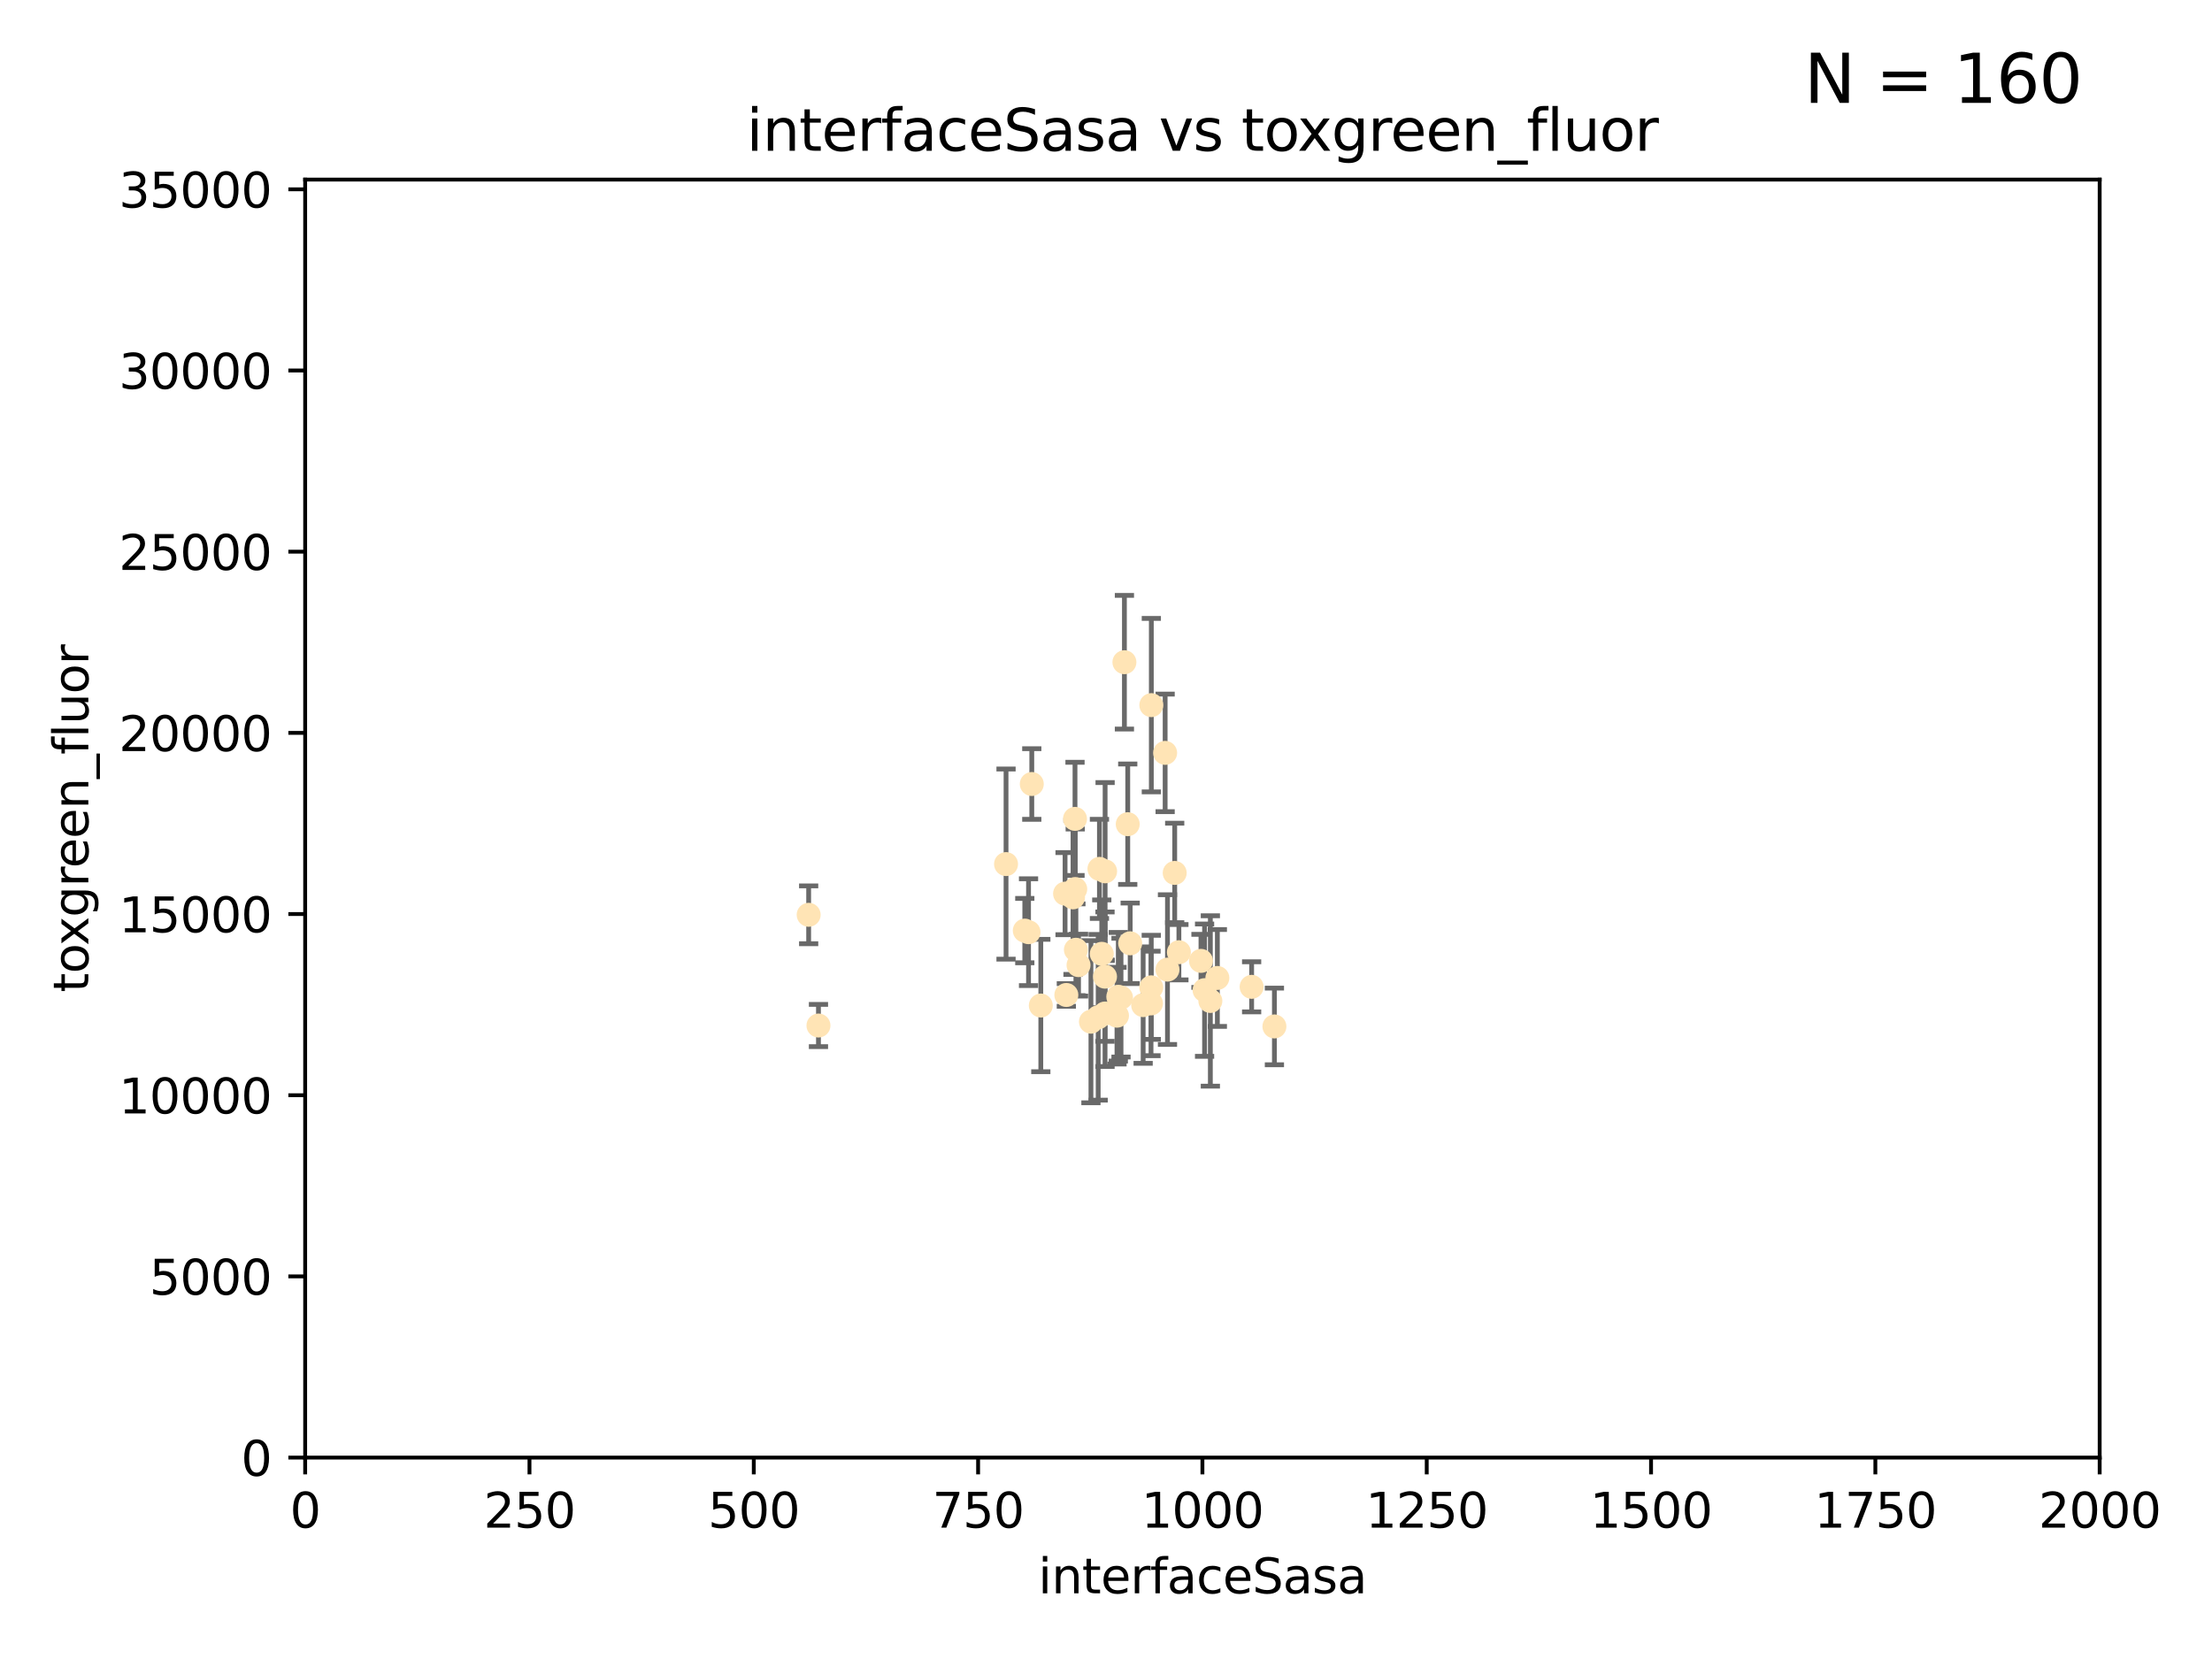 <?xml version="1.0" encoding="utf-8" standalone="no"?>
<!DOCTYPE svg PUBLIC "-//W3C//DTD SVG 1.1//EN"
  "http://www.w3.org/Graphics/SVG/1.1/DTD/svg11.dtd">
<svg xmlns:xlink="http://www.w3.org/1999/xlink" width="460.8pt" height="345.6pt" viewBox="0 0 460.8 345.6" xmlns="http://www.w3.org/2000/svg" version="1.1">
 <defs>
  <style type="text/css">*{stroke-linejoin: round; stroke-linecap: butt}</style>
 </defs>
 <g id="figure_1">
  <g id="patch_1">
   <path d="M 0 345.6 
L 460.8 345.6 
L 460.8 0 
L 0 0 
z
" style="fill: #ffffff"/>
  </g>
  <g id="axes_1">
   <g id="patch_2">
    <path d="M 63.571 303.64 
L 437.4 303.64 
L 437.4 37.411 
L 63.571 37.411 
z
" style="fill: #ffffff"/>
   </g>
   <g id="PathCollection_1">
    <defs>
     <path id="m84bb518f06" d="M 0 1.118 
C 0.297 1.118 0.581 1 0.791 0.791 
C 1 0.581 1.118 0.297 1.118 0 
C 1.118 -0.297 1 -0.581 0.791 -0.791 
C 0.581 -1 0.297 -1.118 0 -1.118 
C -0.297 -1.118 -0.581 -1 -0.791 -0.791 
C -1 -0.581 -1.118 -0.297 -1.118 0 
C -1.118 0.297 -1 0.581 -0.791 0.791 
C -0.581 1 -0.297 1.118 0 1.118 
z
" style="stroke: #ffe4b5"/>
    </defs>
    <g clip-path="url(#p2802cb7a9f)">
     <use xlink:href="#m84bb518f06" x="242.719" y="156.837" style="fill: #ffe4b5; stroke: #ffe4b5"/>
     <use xlink:href="#m84bb518f06" x="265.484" y="213.825" style="fill: #ffe4b5; stroke: #ffe4b5"/>
     <use xlink:href="#m84bb518f06" x="234.929" y="171.695" style="fill: #ffe4b5; stroke: #ffe4b5"/>
     <use xlink:href="#m84bb518f06" x="230.202" y="211.132" style="fill: #ffe4b5; stroke: #ffe4b5"/>
     <use xlink:href="#m84bb518f06" x="244.712" y="181.843" style="fill: #ffe4b5; stroke: #ffe4b5"/>
     <use xlink:href="#m84bb518f06" x="229.035" y="181.005" style="fill: #ffe4b5; stroke: #ffe4b5"/>
     <use xlink:href="#m84bb518f06" x="214.94" y="163.323" style="fill: #ffe4b5; stroke: #ffe4b5"/>
     <use xlink:href="#m84bb518f06" x="250.185" y="200.169" style="fill: #ffe4b5; stroke: #ffe4b5"/>
     <use xlink:href="#m84bb518f06" x="214.263" y="194.192" style="fill: #ffe4b5; stroke: #ffe4b5"/>
     <use xlink:href="#m84bb518f06" x="243.207" y="201.987" style="fill: #ffe4b5; stroke: #ffe4b5"/>
     <use xlink:href="#m84bb518f06" x="223.529" y="186.933" style="fill: #ffe4b5; stroke: #ffe4b5"/>
     <use xlink:href="#m84bb518f06" x="221.873" y="186.164" style="fill: #ffe4b5; stroke: #ffe4b5"/>
     <use xlink:href="#m84bb518f06" x="239.843" y="146.893" style="fill: #ffe4b5; stroke: #ffe4b5"/>
     <use xlink:href="#m84bb518f06" x="235.439" y="196.509" style="fill: #ffe4b5; stroke: #ffe4b5"/>
     <use xlink:href="#m84bb518f06" x="233.529" y="207.828" style="fill: #ffe4b5; stroke: #ffe4b5"/>
     <use xlink:href="#m84bb518f06" x="213.484" y="193.861" style="fill: #ffe4b5; stroke: #ffe4b5"/>
     <use xlink:href="#m84bb518f06" x="222.138" y="207.271" style="fill: #ffe4b5; stroke: #ffe4b5"/>
     <use xlink:href="#m84bb518f06" x="230.194" y="203.455" style="fill: #ffe4b5; stroke: #ffe4b5"/>
     <use xlink:href="#m84bb518f06" x="223.991" y="185.203" style="fill: #ffe4b5; stroke: #ffe4b5"/>
     <use xlink:href="#m84bb518f06" x="245.587" y="198.363" style="fill: #ffe4b5; stroke: #ffe4b5"/>
     <use xlink:href="#m84bb518f06" x="232.688" y="211.585" style="fill: #ffe4b5; stroke: #ffe4b5"/>
     <use xlink:href="#m84bb518f06" x="239.777" y="209.035" style="fill: #ffe4b5; stroke: #ffe4b5"/>
     <use xlink:href="#m84bb518f06" x="216.82" y="209.471" style="fill: #ffe4b5; stroke: #ffe4b5"/>
     <use xlink:href="#m84bb518f06" x="234.237" y="137.95" style="fill: #ffe4b5; stroke: #ffe4b5"/>
     <use xlink:href="#m84bb518f06" x="230.215" y="181.513" style="fill: #ffe4b5; stroke: #ffe4b5"/>
     <use xlink:href="#m84bb518f06" x="250.934" y="206.268" style="fill: #ffe4b5; stroke: #ffe4b5"/>
     <use xlink:href="#m84bb518f06" x="260.738" y="205.576" style="fill: #ffe4b5; stroke: #ffe4b5"/>
     <use xlink:href="#m84bb518f06" x="227.263" y="212.837" style="fill: #ffe4b5; stroke: #ffe4b5"/>
     <use xlink:href="#m84bb518f06" x="239.828" y="205.681" style="fill: #ffe4b5; stroke: #ffe4b5"/>
     <use xlink:href="#m84bb518f06" x="209.576" y="180.006" style="fill: #ffe4b5; stroke: #ffe4b5"/>
     <use xlink:href="#m84bb518f06" x="224.129" y="197.851" style="fill: #ffe4b5; stroke: #ffe4b5"/>
     <use xlink:href="#m84bb518f06" x="238.14" y="209.384" style="fill: #ffe4b5; stroke: #ffe4b5"/>
     <use xlink:href="#m84bb518f06" x="223.944" y="170.586" style="fill: #ffe4b5; stroke: #ffe4b5"/>
     <use xlink:href="#m84bb518f06" x="232.962" y="207.643" style="fill: #ffe4b5; stroke: #ffe4b5"/>
     <use xlink:href="#m84bb518f06" x="252.14" y="208.521" style="fill: #ffe4b5; stroke: #ffe4b5"/>
     <use xlink:href="#m84bb518f06" x="253.598" y="203.725" style="fill: #ffe4b5; stroke: #ffe4b5"/>
     <use xlink:href="#m84bb518f06" x="170.501" y="213.635" style="fill: #ffe4b5; stroke: #ffe4b5"/>
     <use xlink:href="#m84bb518f06" x="229.519" y="198.699" style="fill: #ffe4b5; stroke: #ffe4b5"/>
     <use xlink:href="#m84bb518f06" x="224.678" y="201.054" style="fill: #ffe4b5; stroke: #ffe4b5"/>
     <use xlink:href="#m84bb518f06" x="228.772" y="211.918" style="fill: #ffe4b5; stroke: #ffe4b5"/>
     <use xlink:href="#m84bb518f06" x="168.458" y="190.57" style="fill: #ffe4b5; stroke: #ffe4b5"/>
    </g>
   </g>
   <g id="matplotlib.axis_1">
    <g id="xtick_1">
     <g id="line2d_1">
      <defs>
       <path id="me012bdc1ee" d="M 0 0 
L 0 3.5 
" style="stroke: #000000; stroke-width: 0.8"/>
      </defs>
      <g>
       <use xlink:href="#me012bdc1ee" x="63.571" y="303.64" style="stroke: #000000; stroke-width: 0.8"/>
      </g>
     </g>
     <g id="text_1">
      <!-- 0 -->
      <g transform="translate(60.39 318.238)scale(0.1 -0.1)">
       <defs>
        <path id="DejaVuSans-30" d="M 2034 4250 
Q 1547 4250 1301 3770 
Q 1056 3291 1056 2328 
Q 1056 1369 1301 889 
Q 1547 409 2034 409 
Q 2525 409 2770 889 
Q 3016 1369 3016 2328 
Q 3016 3291 2770 3770 
Q 2525 4250 2034 4250 
z
M 2034 4750 
Q 2819 4750 3233 4129 
Q 3647 3509 3647 2328 
Q 3647 1150 3233 529 
Q 2819 -91 2034 -91 
Q 1250 -91 836 529 
Q 422 1150 422 2328 
Q 422 3509 836 4129 
Q 1250 4750 2034 4750 
z
" transform="scale(0.016)"/>
       </defs>
       <use xlink:href="#DejaVuSans-30"/>
      </g>
     </g>
    </g>
    <g id="xtick_2">
     <g id="line2d_2">
      <g>
       <use xlink:href="#me012bdc1ee" x="110.3" y="303.64" style="stroke: #000000; stroke-width: 0.8"/>
      </g>
     </g>
     <g id="text_2">
      <!-- 250 -->
      <g transform="translate(100.756 318.238)scale(0.1 -0.1)">
       <defs>
        <path id="DejaVuSans-32" d="M 1228 531 
L 3431 531 
L 3431 0 
L 469 0 
L 469 531 
Q 828 903 1448 1529 
Q 2069 2156 2228 2338 
Q 2531 2678 2651 2914 
Q 2772 3150 2772 3378 
Q 2772 3750 2511 3984 
Q 2250 4219 1831 4219 
Q 1534 4219 1204 4116 
Q 875 4013 500 3803 
L 500 4441 
Q 881 4594 1212 4672 
Q 1544 4750 1819 4750 
Q 2544 4750 2975 4387 
Q 3406 4025 3406 3419 
Q 3406 3131 3298 2873 
Q 3191 2616 2906 2266 
Q 2828 2175 2409 1742 
Q 1991 1309 1228 531 
z
" transform="scale(0.016)"/>
        <path id="DejaVuSans-35" d="M 691 4666 
L 3169 4666 
L 3169 4134 
L 1269 4134 
L 1269 2991 
Q 1406 3038 1543 3061 
Q 1681 3084 1819 3084 
Q 2600 3084 3056 2656 
Q 3513 2228 3513 1497 
Q 3513 744 3044 326 
Q 2575 -91 1722 -91 
Q 1428 -91 1123 -41 
Q 819 9 494 109 
L 494 744 
Q 775 591 1075 516 
Q 1375 441 1709 441 
Q 2250 441 2565 725 
Q 2881 1009 2881 1497 
Q 2881 1984 2565 2268 
Q 2250 2553 1709 2553 
Q 1456 2553 1204 2497 
Q 953 2441 691 2322 
L 691 4666 
z
" transform="scale(0.016)"/>
       </defs>
       <use xlink:href="#DejaVuSans-32"/>
       <use xlink:href="#DejaVuSans-35" x="63.623"/>
       <use xlink:href="#DejaVuSans-30" x="127.246"/>
      </g>
     </g>
    </g>
    <g id="xtick_3">
     <g id="line2d_3">
      <g>
       <use xlink:href="#me012bdc1ee" x="157.028" y="303.64" style="stroke: #000000; stroke-width: 0.8"/>
      </g>
     </g>
     <g id="text_3">
      <!-- 500 -->
      <g transform="translate(147.485 318.238)scale(0.1 -0.1)">
       <use xlink:href="#DejaVuSans-35"/>
       <use xlink:href="#DejaVuSans-30" x="63.623"/>
       <use xlink:href="#DejaVuSans-30" x="127.246"/>
      </g>
     </g>
    </g>
    <g id="xtick_4">
     <g id="line2d_4">
      <g>
       <use xlink:href="#me012bdc1ee" x="203.757" y="303.64" style="stroke: #000000; stroke-width: 0.8"/>
      </g>
     </g>
     <g id="text_4">
      <!-- 750 -->
      <g transform="translate(194.213 318.238)scale(0.1 -0.1)">
       <defs>
        <path id="DejaVuSans-37" d="M 525 4666 
L 3525 4666 
L 3525 4397 
L 1831 0 
L 1172 0 
L 2766 4134 
L 525 4134 
L 525 4666 
z
" transform="scale(0.016)"/>
       </defs>
       <use xlink:href="#DejaVuSans-37"/>
       <use xlink:href="#DejaVuSans-35" x="63.623"/>
       <use xlink:href="#DejaVuSans-30" x="127.246"/>
      </g>
     </g>
    </g>
    <g id="xtick_5">
     <g id="line2d_5">
      <g>
       <use xlink:href="#me012bdc1ee" x="250.486" y="303.64" style="stroke: #000000; stroke-width: 0.8"/>
      </g>
     </g>
     <g id="text_5">
      <!-- 1000 -->
      <g transform="translate(237.761 318.238)scale(0.1 -0.1)">
       <defs>
        <path id="DejaVuSans-31" d="M 794 531 
L 1825 531 
L 1825 4091 
L 703 3866 
L 703 4441 
L 1819 4666 
L 2450 4666 
L 2450 531 
L 3481 531 
L 3481 0 
L 794 0 
L 794 531 
z
" transform="scale(0.016)"/>
       </defs>
       <use xlink:href="#DejaVuSans-31"/>
       <use xlink:href="#DejaVuSans-30" x="63.623"/>
       <use xlink:href="#DejaVuSans-30" x="127.246"/>
       <use xlink:href="#DejaVuSans-30" x="190.869"/>
      </g>
     </g>
    </g>
    <g id="xtick_6">
     <g id="line2d_6">
      <g>
       <use xlink:href="#me012bdc1ee" x="297.214" y="303.64" style="stroke: #000000; stroke-width: 0.8"/>
      </g>
     </g>
     <g id="text_6">
      <!-- 1250 -->
      <g transform="translate(284.489 318.238)scale(0.1 -0.1)">
       <use xlink:href="#DejaVuSans-31"/>
       <use xlink:href="#DejaVuSans-32" x="63.623"/>
       <use xlink:href="#DejaVuSans-35" x="127.246"/>
       <use xlink:href="#DejaVuSans-30" x="190.869"/>
      </g>
     </g>
    </g>
    <g id="xtick_7">
     <g id="line2d_7">
      <g>
       <use xlink:href="#me012bdc1ee" x="343.943" y="303.64" style="stroke: #000000; stroke-width: 0.8"/>
      </g>
     </g>
     <g id="text_7">
      <!-- 1500 -->
      <g transform="translate(331.218 318.238)scale(0.1 -0.1)">
       <use xlink:href="#DejaVuSans-31"/>
       <use xlink:href="#DejaVuSans-35" x="63.623"/>
       <use xlink:href="#DejaVuSans-30" x="127.246"/>
       <use xlink:href="#DejaVuSans-30" x="190.869"/>
      </g>
     </g>
    </g>
    <g id="xtick_8">
     <g id="line2d_8">
      <g>
       <use xlink:href="#me012bdc1ee" x="390.671" y="303.64" style="stroke: #000000; stroke-width: 0.8"/>
      </g>
     </g>
     <g id="text_8">
      <!-- 1750 -->
      <g transform="translate(377.946 318.238)scale(0.1 -0.1)">
       <use xlink:href="#DejaVuSans-31"/>
       <use xlink:href="#DejaVuSans-37" x="63.623"/>
       <use xlink:href="#DejaVuSans-35" x="127.246"/>
       <use xlink:href="#DejaVuSans-30" x="190.869"/>
      </g>
     </g>
    </g>
    <g id="xtick_9">
     <g id="line2d_9">
      <g>
       <use xlink:href="#me012bdc1ee" x="437.4" y="303.64" style="stroke: #000000; stroke-width: 0.8"/>
      </g>
     </g>
     <g id="text_9">
      <!-- 2000 -->
      <g transform="translate(424.675 318.238)scale(0.1 -0.1)">
       <use xlink:href="#DejaVuSans-32"/>
       <use xlink:href="#DejaVuSans-30" x="63.623"/>
       <use xlink:href="#DejaVuSans-30" x="127.246"/>
       <use xlink:href="#DejaVuSans-30" x="190.869"/>
      </g>
     </g>
    </g>
    <g id="text_10">
     <!-- interfaceSasa -->
     <g transform="translate(216.279 331.917)scale(0.1 -0.1)">
      <defs>
       <path id="DejaVuSans-69" d="M 603 3500 
L 1178 3500 
L 1178 0 
L 603 0 
L 603 3500 
z
M 603 4863 
L 1178 4863 
L 1178 4134 
L 603 4134 
L 603 4863 
z
" transform="scale(0.016)"/>
       <path id="DejaVuSans-6e" d="M 3513 2113 
L 3513 0 
L 2938 0 
L 2938 2094 
Q 2938 2591 2744 2837 
Q 2550 3084 2163 3084 
Q 1697 3084 1428 2787 
Q 1159 2491 1159 1978 
L 1159 0 
L 581 0 
L 581 3500 
L 1159 3500 
L 1159 2956 
Q 1366 3272 1645 3428 
Q 1925 3584 2291 3584 
Q 2894 3584 3203 3211 
Q 3513 2838 3513 2113 
z
" transform="scale(0.016)"/>
       <path id="DejaVuSans-74" d="M 1172 4494 
L 1172 3500 
L 2356 3500 
L 2356 3053 
L 1172 3053 
L 1172 1153 
Q 1172 725 1289 603 
Q 1406 481 1766 481 
L 2356 481 
L 2356 0 
L 1766 0 
Q 1100 0 847 248 
Q 594 497 594 1153 
L 594 3053 
L 172 3053 
L 172 3500 
L 594 3500 
L 594 4494 
L 1172 4494 
z
" transform="scale(0.016)"/>
       <path id="DejaVuSans-65" d="M 3597 1894 
L 3597 1613 
L 953 1613 
Q 991 1019 1311 708 
Q 1631 397 2203 397 
Q 2534 397 2845 478 
Q 3156 559 3463 722 
L 3463 178 
Q 3153 47 2828 -22 
Q 2503 -91 2169 -91 
Q 1331 -91 842 396 
Q 353 884 353 1716 
Q 353 2575 817 3079 
Q 1281 3584 2069 3584 
Q 2775 3584 3186 3129 
Q 3597 2675 3597 1894 
z
M 3022 2063 
Q 3016 2534 2758 2815 
Q 2500 3097 2075 3097 
Q 1594 3097 1305 2825 
Q 1016 2553 972 2059 
L 3022 2063 
z
" transform="scale(0.016)"/>
       <path id="DejaVuSans-72" d="M 2631 2963 
Q 2534 3019 2420 3045 
Q 2306 3072 2169 3072 
Q 1681 3072 1420 2755 
Q 1159 2438 1159 1844 
L 1159 0 
L 581 0 
L 581 3500 
L 1159 3500 
L 1159 2956 
Q 1341 3275 1631 3429 
Q 1922 3584 2338 3584 
Q 2397 3584 2469 3576 
Q 2541 3569 2628 3553 
L 2631 2963 
z
" transform="scale(0.016)"/>
       <path id="DejaVuSans-66" d="M 2375 4863 
L 2375 4384 
L 1825 4384 
Q 1516 4384 1395 4259 
Q 1275 4134 1275 3809 
L 1275 3500 
L 2222 3500 
L 2222 3053 
L 1275 3053 
L 1275 0 
L 697 0 
L 697 3053 
L 147 3053 
L 147 3500 
L 697 3500 
L 697 3744 
Q 697 4328 969 4595 
Q 1241 4863 1831 4863 
L 2375 4863 
z
" transform="scale(0.016)"/>
       <path id="DejaVuSans-61" d="M 2194 1759 
Q 1497 1759 1228 1600 
Q 959 1441 959 1056 
Q 959 750 1161 570 
Q 1363 391 1709 391 
Q 2188 391 2477 730 
Q 2766 1069 2766 1631 
L 2766 1759 
L 2194 1759 
z
M 3341 1997 
L 3341 0 
L 2766 0 
L 2766 531 
Q 2569 213 2275 61 
Q 1981 -91 1556 -91 
Q 1019 -91 701 211 
Q 384 513 384 1019 
Q 384 1609 779 1909 
Q 1175 2209 1959 2209 
L 2766 2209 
L 2766 2266 
Q 2766 2663 2505 2880 
Q 2244 3097 1772 3097 
Q 1472 3097 1187 3025 
Q 903 2953 641 2809 
L 641 3341 
Q 956 3463 1253 3523 
Q 1550 3584 1831 3584 
Q 2591 3584 2966 3190 
Q 3341 2797 3341 1997 
z
" transform="scale(0.016)"/>
       <path id="DejaVuSans-63" d="M 3122 3366 
L 3122 2828 
Q 2878 2963 2633 3030 
Q 2388 3097 2138 3097 
Q 1578 3097 1268 2742 
Q 959 2388 959 1747 
Q 959 1106 1268 751 
Q 1578 397 2138 397 
Q 2388 397 2633 464 
Q 2878 531 3122 666 
L 3122 134 
Q 2881 22 2623 -34 
Q 2366 -91 2075 -91 
Q 1284 -91 818 406 
Q 353 903 353 1747 
Q 353 2603 823 3093 
Q 1294 3584 2113 3584 
Q 2378 3584 2631 3529 
Q 2884 3475 3122 3366 
z
" transform="scale(0.016)"/>
       <path id="DejaVuSans-53" d="M 3425 4513 
L 3425 3897 
Q 3066 4069 2747 4153 
Q 2428 4238 2131 4238 
Q 1616 4238 1336 4038 
Q 1056 3838 1056 3469 
Q 1056 3159 1242 3001 
Q 1428 2844 1947 2747 
L 2328 2669 
Q 3034 2534 3370 2195 
Q 3706 1856 3706 1288 
Q 3706 609 3251 259 
Q 2797 -91 1919 -91 
Q 1588 -91 1214 -16 
Q 841 59 441 206 
L 441 856 
Q 825 641 1194 531 
Q 1563 422 1919 422 
Q 2459 422 2753 634 
Q 3047 847 3047 1241 
Q 3047 1584 2836 1778 
Q 2625 1972 2144 2069 
L 1759 2144 
Q 1053 2284 737 2584 
Q 422 2884 422 3419 
Q 422 4038 858 4394 
Q 1294 4750 2059 4750 
Q 2388 4750 2728 4690 
Q 3069 4631 3425 4513 
z
" transform="scale(0.016)"/>
       <path id="DejaVuSans-73" d="M 2834 3397 
L 2834 2853 
Q 2591 2978 2328 3040 
Q 2066 3103 1784 3103 
Q 1356 3103 1142 2972 
Q 928 2841 928 2578 
Q 928 2378 1081 2264 
Q 1234 2150 1697 2047 
L 1894 2003 
Q 2506 1872 2764 1633 
Q 3022 1394 3022 966 
Q 3022 478 2636 193 
Q 2250 -91 1575 -91 
Q 1294 -91 989 -36 
Q 684 19 347 128 
L 347 722 
Q 666 556 975 473 
Q 1284 391 1588 391 
Q 1994 391 2212 530 
Q 2431 669 2431 922 
Q 2431 1156 2273 1281 
Q 2116 1406 1581 1522 
L 1381 1569 
Q 847 1681 609 1914 
Q 372 2147 372 2553 
Q 372 3047 722 3315 
Q 1072 3584 1716 3584 
Q 2034 3584 2315 3537 
Q 2597 3491 2834 3397 
z
" transform="scale(0.016)"/>
      </defs>
      <use xlink:href="#DejaVuSans-69"/>
      <use xlink:href="#DejaVuSans-6e" x="27.783"/>
      <use xlink:href="#DejaVuSans-74" x="91.162"/>
      <use xlink:href="#DejaVuSans-65" x="130.371"/>
      <use xlink:href="#DejaVuSans-72" x="191.895"/>
      <use xlink:href="#DejaVuSans-66" x="233.008"/>
      <use xlink:href="#DejaVuSans-61" x="268.213"/>
      <use xlink:href="#DejaVuSans-63" x="329.492"/>
      <use xlink:href="#DejaVuSans-65" x="384.473"/>
      <use xlink:href="#DejaVuSans-53" x="445.996"/>
      <use xlink:href="#DejaVuSans-61" x="509.473"/>
      <use xlink:href="#DejaVuSans-73" x="570.752"/>
      <use xlink:href="#DejaVuSans-61" x="622.852"/>
     </g>
    </g>
   </g>
   <g id="matplotlib.axis_2">
    <g id="ytick_1">
     <g id="line2d_10">
      <defs>
       <path id="m1c5ca09870" d="M 0 0 
L -3.5 0 
" style="stroke: #000000; stroke-width: 0.8"/>
      </defs>
      <g>
       <use xlink:href="#m1c5ca09870" x="63.571" y="303.64" style="stroke: #000000; stroke-width: 0.8"/>
      </g>
     </g>
     <g id="text_11">
      <!-- 0 -->
      <g transform="translate(50.209 307.439)scale(0.1 -0.1)">
       <use xlink:href="#DejaVuSans-30"/>
      </g>
     </g>
    </g>
    <g id="ytick_2">
     <g id="line2d_11">
      <g>
       <use xlink:href="#m1c5ca09870" x="63.571" y="265.897" style="stroke: #000000; stroke-width: 0.8"/>
      </g>
     </g>
     <g id="text_12">
      <!-- 5000 -->
      <g transform="translate(31.121 269.696)scale(0.1 -0.1)">
       <use xlink:href="#DejaVuSans-35"/>
       <use xlink:href="#DejaVuSans-30" x="63.623"/>
       <use xlink:href="#DejaVuSans-30" x="127.246"/>
       <use xlink:href="#DejaVuSans-30" x="190.869"/>
      </g>
     </g>
    </g>
    <g id="ytick_3">
     <g id="line2d_12">
      <g>
       <use xlink:href="#m1c5ca09870" x="63.571" y="228.154" style="stroke: #000000; stroke-width: 0.8"/>
      </g>
     </g>
     <g id="text_13">
      <!-- 10000 -->
      <g transform="translate(24.759 231.953)scale(0.1 -0.1)">
       <use xlink:href="#DejaVuSans-31"/>
       <use xlink:href="#DejaVuSans-30" x="63.623"/>
       <use xlink:href="#DejaVuSans-30" x="127.246"/>
       <use xlink:href="#DejaVuSans-30" x="190.869"/>
       <use xlink:href="#DejaVuSans-30" x="254.492"/>
      </g>
     </g>
    </g>
    <g id="ytick_4">
     <g id="line2d_13">
      <g>
       <use xlink:href="#m1c5ca09870" x="63.571" y="190.411" style="stroke: #000000; stroke-width: 0.8"/>
      </g>
     </g>
     <g id="text_14">
      <!-- 15000 -->
      <g transform="translate(24.759 194.21)scale(0.1 -0.1)">
       <use xlink:href="#DejaVuSans-31"/>
       <use xlink:href="#DejaVuSans-35" x="63.623"/>
       <use xlink:href="#DejaVuSans-30" x="127.246"/>
       <use xlink:href="#DejaVuSans-30" x="190.869"/>
       <use xlink:href="#DejaVuSans-30" x="254.492"/>
      </g>
     </g>
    </g>
    <g id="ytick_5">
     <g id="line2d_14">
      <g>
       <use xlink:href="#m1c5ca09870" x="63.571" y="152.668" style="stroke: #000000; stroke-width: 0.8"/>
      </g>
     </g>
     <g id="text_15">
      <!-- 20000 -->
      <g transform="translate(24.759 156.467)scale(0.1 -0.1)">
       <use xlink:href="#DejaVuSans-32"/>
       <use xlink:href="#DejaVuSans-30" x="63.623"/>
       <use xlink:href="#DejaVuSans-30" x="127.246"/>
       <use xlink:href="#DejaVuSans-30" x="190.869"/>
       <use xlink:href="#DejaVuSans-30" x="254.492"/>
      </g>
     </g>
    </g>
    <g id="ytick_6">
     <g id="line2d_15">
      <g>
       <use xlink:href="#m1c5ca09870" x="63.571" y="114.925" style="stroke: #000000; stroke-width: 0.8"/>
      </g>
     </g>
     <g id="text_16">
      <!-- 25000 -->
      <g transform="translate(24.759 118.724)scale(0.1 -0.1)">
       <use xlink:href="#DejaVuSans-32"/>
       <use xlink:href="#DejaVuSans-35" x="63.623"/>
       <use xlink:href="#DejaVuSans-30" x="127.246"/>
       <use xlink:href="#DejaVuSans-30" x="190.869"/>
       <use xlink:href="#DejaVuSans-30" x="254.492"/>
      </g>
     </g>
    </g>
    <g id="ytick_7">
     <g id="line2d_16">
      <g>
       <use xlink:href="#m1c5ca09870" x="63.571" y="77.181" style="stroke: #000000; stroke-width: 0.8"/>
      </g>
     </g>
     <g id="text_17">
      <!-- 30000 -->
      <g transform="translate(24.759 80.981)scale(0.1 -0.1)">
       <defs>
        <path id="DejaVuSans-33" d="M 2597 2516 
Q 3050 2419 3304 2112 
Q 3559 1806 3559 1356 
Q 3559 666 3084 287 
Q 2609 -91 1734 -91 
Q 1441 -91 1130 -33 
Q 819 25 488 141 
L 488 750 
Q 750 597 1062 519 
Q 1375 441 1716 441 
Q 2309 441 2620 675 
Q 2931 909 2931 1356 
Q 2931 1769 2642 2001 
Q 2353 2234 1838 2234 
L 1294 2234 
L 1294 2753 
L 1863 2753 
Q 2328 2753 2575 2939 
Q 2822 3125 2822 3475 
Q 2822 3834 2567 4026 
Q 2313 4219 1838 4219 
Q 1578 4219 1281 4162 
Q 984 4106 628 3988 
L 628 4550 
Q 988 4650 1302 4700 
Q 1616 4750 1894 4750 
Q 2613 4750 3031 4423 
Q 3450 4097 3450 3541 
Q 3450 3153 3228 2886 
Q 3006 2619 2597 2516 
z
" transform="scale(0.016)"/>
       </defs>
       <use xlink:href="#DejaVuSans-33"/>
       <use xlink:href="#DejaVuSans-30" x="63.623"/>
       <use xlink:href="#DejaVuSans-30" x="127.246"/>
       <use xlink:href="#DejaVuSans-30" x="190.869"/>
       <use xlink:href="#DejaVuSans-30" x="254.492"/>
      </g>
     </g>
    </g>
    <g id="ytick_8">
     <g id="line2d_17">
      <g>
       <use xlink:href="#m1c5ca09870" x="63.571" y="39.438" style="stroke: #000000; stroke-width: 0.8"/>
      </g>
     </g>
     <g id="text_18">
      <!-- 35000 -->
      <g transform="translate(24.759 43.238)scale(0.1 -0.1)">
       <use xlink:href="#DejaVuSans-33"/>
       <use xlink:href="#DejaVuSans-35" x="63.623"/>
       <use xlink:href="#DejaVuSans-30" x="127.246"/>
       <use xlink:href="#DejaVuSans-30" x="190.869"/>
       <use xlink:href="#DejaVuSans-30" x="254.492"/>
      </g>
     </g>
    </g>
    <g id="text_19">
     <!-- toxgreen_fluor -->
     <g transform="translate(18.401 206.72)rotate(-90)scale(0.1 -0.1)">
      <defs>
       <path id="DejaVuSans-6f" d="M 1959 3097 
Q 1497 3097 1228 2736 
Q 959 2375 959 1747 
Q 959 1119 1226 758 
Q 1494 397 1959 397 
Q 2419 397 2687 759 
Q 2956 1122 2956 1747 
Q 2956 2369 2687 2733 
Q 2419 3097 1959 3097 
z
M 1959 3584 
Q 2709 3584 3137 3096 
Q 3566 2609 3566 1747 
Q 3566 888 3137 398 
Q 2709 -91 1959 -91 
Q 1206 -91 779 398 
Q 353 888 353 1747 
Q 353 2609 779 3096 
Q 1206 3584 1959 3584 
z
" transform="scale(0.016)"/>
       <path id="DejaVuSans-78" d="M 3513 3500 
L 2247 1797 
L 3578 0 
L 2900 0 
L 1881 1375 
L 863 0 
L 184 0 
L 1544 1831 
L 300 3500 
L 978 3500 
L 1906 2253 
L 2834 3500 
L 3513 3500 
z
" transform="scale(0.016)"/>
       <path id="DejaVuSans-67" d="M 2906 1791 
Q 2906 2416 2648 2759 
Q 2391 3103 1925 3103 
Q 1463 3103 1205 2759 
Q 947 2416 947 1791 
Q 947 1169 1205 825 
Q 1463 481 1925 481 
Q 2391 481 2648 825 
Q 2906 1169 2906 1791 
z
M 3481 434 
Q 3481 -459 3084 -895 
Q 2688 -1331 1869 -1331 
Q 1566 -1331 1297 -1286 
Q 1028 -1241 775 -1147 
L 775 -588 
Q 1028 -725 1275 -790 
Q 1522 -856 1778 -856 
Q 2344 -856 2625 -561 
Q 2906 -266 2906 331 
L 2906 616 
Q 2728 306 2450 153 
Q 2172 0 1784 0 
Q 1141 0 747 490 
Q 353 981 353 1791 
Q 353 2603 747 3093 
Q 1141 3584 1784 3584 
Q 2172 3584 2450 3431 
Q 2728 3278 2906 2969 
L 2906 3500 
L 3481 3500 
L 3481 434 
z
" transform="scale(0.016)"/>
       <path id="DejaVuSans-5f" d="M 3263 -1063 
L 3263 -1509 
L -63 -1509 
L -63 -1063 
L 3263 -1063 
z
" transform="scale(0.016)"/>
       <path id="DejaVuSans-6c" d="M 603 4863 
L 1178 4863 
L 1178 0 
L 603 0 
L 603 4863 
z
" transform="scale(0.016)"/>
       <path id="DejaVuSans-75" d="M 544 1381 
L 544 3500 
L 1119 3500 
L 1119 1403 
Q 1119 906 1312 657 
Q 1506 409 1894 409 
Q 2359 409 2629 706 
Q 2900 1003 2900 1516 
L 2900 3500 
L 3475 3500 
L 3475 0 
L 2900 0 
L 2900 538 
Q 2691 219 2414 64 
Q 2138 -91 1772 -91 
Q 1169 -91 856 284 
Q 544 659 544 1381 
z
M 1991 3584 
L 1991 3584 
z
" transform="scale(0.016)"/>
      </defs>
      <use xlink:href="#DejaVuSans-74"/>
      <use xlink:href="#DejaVuSans-6f" x="39.209"/>
      <use xlink:href="#DejaVuSans-78" x="97.266"/>
      <use xlink:href="#DejaVuSans-67" x="156.445"/>
      <use xlink:href="#DejaVuSans-72" x="219.922"/>
      <use xlink:href="#DejaVuSans-65" x="258.785"/>
      <use xlink:href="#DejaVuSans-65" x="320.309"/>
      <use xlink:href="#DejaVuSans-6e" x="381.832"/>
      <use xlink:href="#DejaVuSans-5f" x="445.211"/>
      <use xlink:href="#DejaVuSans-66" x="495.211"/>
      <use xlink:href="#DejaVuSans-6c" x="530.416"/>
      <use xlink:href="#DejaVuSans-75" x="558.199"/>
      <use xlink:href="#DejaVuSans-6f" x="621.578"/>
      <use xlink:href="#DejaVuSans-72" x="682.76"/>
     </g>
    </g>
   </g>
   <g id="LineCollection_1">
    <path d="M 242.719 169.082 
L 242.719 144.592 
" clip-path="url(#p2802cb7a9f)" style="fill: none; stroke: #696969"/>
    <path d="M 265.484 221.812 
L 265.484 205.839 
" clip-path="url(#p2802cb7a9f)" style="fill: none; stroke: #696969"/>
    <path d="M 234.929 184.238 
L 234.929 159.153 
" clip-path="url(#p2802cb7a9f)" style="fill: none; stroke: #696969"/>
    <path d="M 230.202 222.176 
L 230.202 200.087 
" clip-path="url(#p2802cb7a9f)" style="fill: none; stroke: #696969"/>
    <path d="M 244.712 192.201 
L 244.712 171.484 
" clip-path="url(#p2802cb7a9f)" style="fill: none; stroke: #696969"/>
    <path d="M 229.035 191.334 
L 229.035 170.675 
" clip-path="url(#p2802cb7a9f)" style="fill: none; stroke: #696969"/>
    <path d="M 214.94 170.679 
L 214.94 155.967 
" clip-path="url(#p2802cb7a9f)" style="fill: none; stroke: #696969"/>
    <path d="M 250.185 205.695 
L 250.185 194.642 
" clip-path="url(#p2802cb7a9f)" style="fill: none; stroke: #696969"/>
    <path d="M 214.263 205.318 
L 214.263 183.065 
" clip-path="url(#p2802cb7a9f)" style="fill: none; stroke: #696969"/>
    <path d="M 243.207 217.58 
L 243.207 186.394 
" clip-path="url(#p2802cb7a9f)" style="fill: none; stroke: #696969"/>
    <path d="M 223.529 202.987 
L 223.529 170.879 
" clip-path="url(#p2802cb7a9f)" style="fill: none; stroke: #696969"/>
    <path d="M 221.873 194.716 
L 221.873 177.611 
" clip-path="url(#p2802cb7a9f)" style="fill: none; stroke: #696969"/>
    <path d="M 239.843 164.958 
L 239.843 128.828 
" clip-path="url(#p2802cb7a9f)" style="fill: none; stroke: #696969"/>
    <path d="M 235.439 204.892 
L 235.439 188.125 
" clip-path="url(#p2802cb7a9f)" style="fill: none; stroke: #696969"/>
    <path d="M 233.529 220.196 
L 233.529 195.46 
" clip-path="url(#p2802cb7a9f)" style="fill: none; stroke: #696969"/>
    <path d="M 213.484 200.564 
L 213.484 187.157 
" clip-path="url(#p2802cb7a9f)" style="fill: none; stroke: #696969"/>
    <path d="M 222.138 209.631 
L 222.138 204.91 
" clip-path="url(#p2802cb7a9f)" style="fill: none; stroke: #696969"/>
    <path d="M 230.194 216.927 
L 230.194 189.982 
" clip-path="url(#p2802cb7a9f)" style="fill: none; stroke: #696969"/>
    <path d="M 223.991 197.701 
L 223.991 172.706 
" clip-path="url(#p2802cb7a9f)" style="fill: none; stroke: #696969"/>
    <path d="M 245.587 204.127 
L 245.587 192.599 
" clip-path="url(#p2802cb7a9f)" style="fill: none; stroke: #696969"/>
    <path d="M 232.688 221.66 
L 232.688 201.509 
" clip-path="url(#p2802cb7a9f)" style="fill: none; stroke: #696969"/>
    <path d="M 239.777 219.918 
L 239.777 198.152 
" clip-path="url(#p2802cb7a9f)" style="fill: none; stroke: #696969"/>
    <path d="M 216.82 223.257 
L 216.82 195.684 
" clip-path="url(#p2802cb7a9f)" style="fill: none; stroke: #696969"/>
    <path d="M 234.237 151.873 
L 234.237 124.028 
" clip-path="url(#p2802cb7a9f)" style="fill: none; stroke: #696969"/>
    <path d="M 230.215 200.002 
L 230.215 163.024 
" clip-path="url(#p2802cb7a9f)" style="fill: none; stroke: #696969"/>
    <path d="M 250.934 220.052 
L 250.934 192.484 
" clip-path="url(#p2802cb7a9f)" style="fill: none; stroke: #696969"/>
    <path d="M 260.738 210.796 
L 260.738 200.356 
" clip-path="url(#p2802cb7a9f)" style="fill: none; stroke: #696969"/>
    <path d="M 227.263 229.727 
L 227.263 195.947 
" clip-path="url(#p2802cb7a9f)" style="fill: none; stroke: #696969"/>
    <path d="M 239.828 216.521 
L 239.828 194.84 
" clip-path="url(#p2802cb7a9f)" style="fill: none; stroke: #696969"/>
    <path d="M 209.576 199.813 
L 209.576 160.2 
" clip-path="url(#p2802cb7a9f)" style="fill: none; stroke: #696969"/>
    <path d="M 224.129 207.408 
L 224.129 188.295 
" clip-path="url(#p2802cb7a9f)" style="fill: none; stroke: #696969"/>
    <path d="M 238.14 221.511 
L 238.14 197.258 
" clip-path="url(#p2802cb7a9f)" style="fill: none; stroke: #696969"/>
    <path d="M 223.944 182.373 
L 223.944 158.798 
" clip-path="url(#p2802cb7a9f)" style="fill: none; stroke: #696969"/>
    <path d="M 232.962 221.037 
L 232.962 194.249 
" clip-path="url(#p2802cb7a9f)" style="fill: none; stroke: #696969"/>
    <path d="M 252.14 226.268 
L 252.14 190.773 
" clip-path="url(#p2802cb7a9f)" style="fill: none; stroke: #696969"/>
    <path d="M 253.598 213.814 
L 253.598 193.637 
" clip-path="url(#p2802cb7a9f)" style="fill: none; stroke: #696969"/>
    <path d="M 170.501 218.032 
L 170.501 209.238 
" clip-path="url(#p2802cb7a9f)" style="fill: none; stroke: #696969"/>
    <path d="M 229.519 209.923 
L 229.519 187.475 
" clip-path="url(#p2802cb7a9f)" style="fill: none; stroke: #696969"/>
    <path d="M 224.678 207.493 
L 224.678 194.615 
" clip-path="url(#p2802cb7a9f)" style="fill: none; stroke: #696969"/>
    <path d="M 228.772 229.175 
L 228.772 194.662 
" clip-path="url(#p2802cb7a9f)" style="fill: none; stroke: #696969"/>
    <path d="M 168.458 196.595 
L 168.458 184.546 
" clip-path="url(#p2802cb7a9f)" style="fill: none; stroke: #696969"/>
   </g>
   <g id="line2d_18">
    <defs>
     <path id="m7c9334fb9b" d="M 2 0 
L -2 -0 
" style="stroke: #696969"/>
    </defs>
    <g clip-path="url(#p2802cb7a9f)">
     <use xlink:href="#m7c9334fb9b" x="242.719" y="169.082" style="fill: #696969; stroke: #696969"/>
     <use xlink:href="#m7c9334fb9b" x="265.484" y="221.812" style="fill: #696969; stroke: #696969"/>
     <use xlink:href="#m7c9334fb9b" x="234.929" y="184.238" style="fill: #696969; stroke: #696969"/>
     <use xlink:href="#m7c9334fb9b" x="230.202" y="222.176" style="fill: #696969; stroke: #696969"/>
     <use xlink:href="#m7c9334fb9b" x="244.712" y="192.201" style="fill: #696969; stroke: #696969"/>
     <use xlink:href="#m7c9334fb9b" x="229.035" y="191.334" style="fill: #696969; stroke: #696969"/>
     <use xlink:href="#m7c9334fb9b" x="214.94" y="170.679" style="fill: #696969; stroke: #696969"/>
     <use xlink:href="#m7c9334fb9b" x="250.185" y="205.695" style="fill: #696969; stroke: #696969"/>
     <use xlink:href="#m7c9334fb9b" x="214.263" y="205.318" style="fill: #696969; stroke: #696969"/>
     <use xlink:href="#m7c9334fb9b" x="243.207" y="217.58" style="fill: #696969; stroke: #696969"/>
     <use xlink:href="#m7c9334fb9b" x="223.529" y="202.987" style="fill: #696969; stroke: #696969"/>
     <use xlink:href="#m7c9334fb9b" x="221.873" y="194.716" style="fill: #696969; stroke: #696969"/>
     <use xlink:href="#m7c9334fb9b" x="239.843" y="164.958" style="fill: #696969; stroke: #696969"/>
     <use xlink:href="#m7c9334fb9b" x="235.439" y="204.892" style="fill: #696969; stroke: #696969"/>
     <use xlink:href="#m7c9334fb9b" x="233.529" y="220.196" style="fill: #696969; stroke: #696969"/>
     <use xlink:href="#m7c9334fb9b" x="213.484" y="200.564" style="fill: #696969; stroke: #696969"/>
     <use xlink:href="#m7c9334fb9b" x="222.138" y="209.631" style="fill: #696969; stroke: #696969"/>
     <use xlink:href="#m7c9334fb9b" x="230.194" y="216.927" style="fill: #696969; stroke: #696969"/>
     <use xlink:href="#m7c9334fb9b" x="223.991" y="197.701" style="fill: #696969; stroke: #696969"/>
     <use xlink:href="#m7c9334fb9b" x="245.587" y="204.127" style="fill: #696969; stroke: #696969"/>
     <use xlink:href="#m7c9334fb9b" x="232.688" y="221.66" style="fill: #696969; stroke: #696969"/>
     <use xlink:href="#m7c9334fb9b" x="239.777" y="219.918" style="fill: #696969; stroke: #696969"/>
     <use xlink:href="#m7c9334fb9b" x="216.82" y="223.257" style="fill: #696969; stroke: #696969"/>
     <use xlink:href="#m7c9334fb9b" x="234.237" y="151.873" style="fill: #696969; stroke: #696969"/>
     <use xlink:href="#m7c9334fb9b" x="230.215" y="200.002" style="fill: #696969; stroke: #696969"/>
     <use xlink:href="#m7c9334fb9b" x="250.934" y="220.052" style="fill: #696969; stroke: #696969"/>
     <use xlink:href="#m7c9334fb9b" x="260.738" y="210.796" style="fill: #696969; stroke: #696969"/>
     <use xlink:href="#m7c9334fb9b" x="227.263" y="229.727" style="fill: #696969; stroke: #696969"/>
     <use xlink:href="#m7c9334fb9b" x="239.828" y="216.521" style="fill: #696969; stroke: #696969"/>
     <use xlink:href="#m7c9334fb9b" x="209.576" y="199.813" style="fill: #696969; stroke: #696969"/>
     <use xlink:href="#m7c9334fb9b" x="224.129" y="207.408" style="fill: #696969; stroke: #696969"/>
     <use xlink:href="#m7c9334fb9b" x="238.14" y="221.511" style="fill: #696969; stroke: #696969"/>
     <use xlink:href="#m7c9334fb9b" x="223.944" y="182.373" style="fill: #696969; stroke: #696969"/>
     <use xlink:href="#m7c9334fb9b" x="232.962" y="221.037" style="fill: #696969; stroke: #696969"/>
     <use xlink:href="#m7c9334fb9b" x="252.14" y="226.268" style="fill: #696969; stroke: #696969"/>
     <use xlink:href="#m7c9334fb9b" x="253.598" y="213.814" style="fill: #696969; stroke: #696969"/>
     <use xlink:href="#m7c9334fb9b" x="170.501" y="218.032" style="fill: #696969; stroke: #696969"/>
     <use xlink:href="#m7c9334fb9b" x="229.519" y="209.923" style="fill: #696969; stroke: #696969"/>
     <use xlink:href="#m7c9334fb9b" x="224.678" y="207.493" style="fill: #696969; stroke: #696969"/>
     <use xlink:href="#m7c9334fb9b" x="228.772" y="229.175" style="fill: #696969; stroke: #696969"/>
     <use xlink:href="#m7c9334fb9b" x="168.458" y="196.595" style="fill: #696969; stroke: #696969"/>
    </g>
   </g>
   <g id="line2d_19">
    <g clip-path="url(#p2802cb7a9f)">
     <use xlink:href="#m7c9334fb9b" x="242.719" y="144.592" style="fill: #696969; stroke: #696969"/>
     <use xlink:href="#m7c9334fb9b" x="265.484" y="205.839" style="fill: #696969; stroke: #696969"/>
     <use xlink:href="#m7c9334fb9b" x="234.929" y="159.153" style="fill: #696969; stroke: #696969"/>
     <use xlink:href="#m7c9334fb9b" x="230.202" y="200.087" style="fill: #696969; stroke: #696969"/>
     <use xlink:href="#m7c9334fb9b" x="244.712" y="171.484" style="fill: #696969; stroke: #696969"/>
     <use xlink:href="#m7c9334fb9b" x="229.035" y="170.675" style="fill: #696969; stroke: #696969"/>
     <use xlink:href="#m7c9334fb9b" x="214.94" y="155.967" style="fill: #696969; stroke: #696969"/>
     <use xlink:href="#m7c9334fb9b" x="250.185" y="194.642" style="fill: #696969; stroke: #696969"/>
     <use xlink:href="#m7c9334fb9b" x="214.263" y="183.065" style="fill: #696969; stroke: #696969"/>
     <use xlink:href="#m7c9334fb9b" x="243.207" y="186.394" style="fill: #696969; stroke: #696969"/>
     <use xlink:href="#m7c9334fb9b" x="223.529" y="170.879" style="fill: #696969; stroke: #696969"/>
     <use xlink:href="#m7c9334fb9b" x="221.873" y="177.611" style="fill: #696969; stroke: #696969"/>
     <use xlink:href="#m7c9334fb9b" x="239.843" y="128.828" style="fill: #696969; stroke: #696969"/>
     <use xlink:href="#m7c9334fb9b" x="235.439" y="188.125" style="fill: #696969; stroke: #696969"/>
     <use xlink:href="#m7c9334fb9b" x="233.529" y="195.46" style="fill: #696969; stroke: #696969"/>
     <use xlink:href="#m7c9334fb9b" x="213.484" y="187.157" style="fill: #696969; stroke: #696969"/>
     <use xlink:href="#m7c9334fb9b" x="222.138" y="204.91" style="fill: #696969; stroke: #696969"/>
     <use xlink:href="#m7c9334fb9b" x="230.194" y="189.982" style="fill: #696969; stroke: #696969"/>
     <use xlink:href="#m7c9334fb9b" x="223.991" y="172.706" style="fill: #696969; stroke: #696969"/>
     <use xlink:href="#m7c9334fb9b" x="245.587" y="192.599" style="fill: #696969; stroke: #696969"/>
     <use xlink:href="#m7c9334fb9b" x="232.688" y="201.509" style="fill: #696969; stroke: #696969"/>
     <use xlink:href="#m7c9334fb9b" x="239.777" y="198.152" style="fill: #696969; stroke: #696969"/>
     <use xlink:href="#m7c9334fb9b" x="216.82" y="195.684" style="fill: #696969; stroke: #696969"/>
     <use xlink:href="#m7c9334fb9b" x="234.237" y="124.028" style="fill: #696969; stroke: #696969"/>
     <use xlink:href="#m7c9334fb9b" x="230.215" y="163.024" style="fill: #696969; stroke: #696969"/>
     <use xlink:href="#m7c9334fb9b" x="250.934" y="192.484" style="fill: #696969; stroke: #696969"/>
     <use xlink:href="#m7c9334fb9b" x="260.738" y="200.356" style="fill: #696969; stroke: #696969"/>
     <use xlink:href="#m7c9334fb9b" x="227.263" y="195.947" style="fill: #696969; stroke: #696969"/>
     <use xlink:href="#m7c9334fb9b" x="239.828" y="194.84" style="fill: #696969; stroke: #696969"/>
     <use xlink:href="#m7c9334fb9b" x="209.576" y="160.2" style="fill: #696969; stroke: #696969"/>
     <use xlink:href="#m7c9334fb9b" x="224.129" y="188.295" style="fill: #696969; stroke: #696969"/>
     <use xlink:href="#m7c9334fb9b" x="238.14" y="197.258" style="fill: #696969; stroke: #696969"/>
     <use xlink:href="#m7c9334fb9b" x="223.944" y="158.798" style="fill: #696969; stroke: #696969"/>
     <use xlink:href="#m7c9334fb9b" x="232.962" y="194.249" style="fill: #696969; stroke: #696969"/>
     <use xlink:href="#m7c9334fb9b" x="252.14" y="190.773" style="fill: #696969; stroke: #696969"/>
     <use xlink:href="#m7c9334fb9b" x="253.598" y="193.637" style="fill: #696969; stroke: #696969"/>
     <use xlink:href="#m7c9334fb9b" x="170.501" y="209.238" style="fill: #696969; stroke: #696969"/>
     <use xlink:href="#m7c9334fb9b" x="229.519" y="187.475" style="fill: #696969; stroke: #696969"/>
     <use xlink:href="#m7c9334fb9b" x="224.678" y="194.615" style="fill: #696969; stroke: #696969"/>
     <use xlink:href="#m7c9334fb9b" x="228.772" y="194.662" style="fill: #696969; stroke: #696969"/>
     <use xlink:href="#m7c9334fb9b" x="168.458" y="184.546" style="fill: #696969; stroke: #696969"/>
    </g>
   </g>
   <g id="line2d_20">
    <defs>
     <path id="m57be24ab43" d="M 0 2 
C 0.53 2 1.039 1.789 1.414 1.414 
C 1.789 1.039 2 0.53 2 0 
C 2 -0.53 1.789 -1.039 1.414 -1.414 
C 1.039 -1.789 0.53 -2 0 -2 
C -0.53 -2 -1.039 -1.789 -1.414 -1.414 
C -1.789 -1.039 -2 -0.53 -2 0 
C -2 0.53 -1.789 1.039 -1.414 1.414 
C -1.039 1.789 -0.53 2 0 2 
z
" style="stroke: #ffe4b5"/>
    </defs>
    <g clip-path="url(#p2802cb7a9f)">
     <use xlink:href="#m57be24ab43" x="242.719" y="156.837" style="fill: #ffe4b5; stroke: #ffe4b5"/>
     <use xlink:href="#m57be24ab43" x="265.484" y="213.825" style="fill: #ffe4b5; stroke: #ffe4b5"/>
     <use xlink:href="#m57be24ab43" x="234.929" y="171.695" style="fill: #ffe4b5; stroke: #ffe4b5"/>
     <use xlink:href="#m57be24ab43" x="230.202" y="211.132" style="fill: #ffe4b5; stroke: #ffe4b5"/>
     <use xlink:href="#m57be24ab43" x="244.712" y="181.843" style="fill: #ffe4b5; stroke: #ffe4b5"/>
     <use xlink:href="#m57be24ab43" x="229.035" y="181.005" style="fill: #ffe4b5; stroke: #ffe4b5"/>
     <use xlink:href="#m57be24ab43" x="214.94" y="163.323" style="fill: #ffe4b5; stroke: #ffe4b5"/>
     <use xlink:href="#m57be24ab43" x="250.185" y="200.169" style="fill: #ffe4b5; stroke: #ffe4b5"/>
     <use xlink:href="#m57be24ab43" x="214.263" y="194.192" style="fill: #ffe4b5; stroke: #ffe4b5"/>
     <use xlink:href="#m57be24ab43" x="243.207" y="201.987" style="fill: #ffe4b5; stroke: #ffe4b5"/>
     <use xlink:href="#m57be24ab43" x="223.529" y="186.933" style="fill: #ffe4b5; stroke: #ffe4b5"/>
     <use xlink:href="#m57be24ab43" x="221.873" y="186.164" style="fill: #ffe4b5; stroke: #ffe4b5"/>
     <use xlink:href="#m57be24ab43" x="239.843" y="146.893" style="fill: #ffe4b5; stroke: #ffe4b5"/>
     <use xlink:href="#m57be24ab43" x="235.439" y="196.509" style="fill: #ffe4b5; stroke: #ffe4b5"/>
     <use xlink:href="#m57be24ab43" x="233.529" y="207.828" style="fill: #ffe4b5; stroke: #ffe4b5"/>
     <use xlink:href="#m57be24ab43" x="213.484" y="193.861" style="fill: #ffe4b5; stroke: #ffe4b5"/>
     <use xlink:href="#m57be24ab43" x="222.138" y="207.271" style="fill: #ffe4b5; stroke: #ffe4b5"/>
     <use xlink:href="#m57be24ab43" x="230.194" y="203.455" style="fill: #ffe4b5; stroke: #ffe4b5"/>
     <use xlink:href="#m57be24ab43" x="223.991" y="185.203" style="fill: #ffe4b5; stroke: #ffe4b5"/>
     <use xlink:href="#m57be24ab43" x="245.587" y="198.363" style="fill: #ffe4b5; stroke: #ffe4b5"/>
     <use xlink:href="#m57be24ab43" x="232.688" y="211.585" style="fill: #ffe4b5; stroke: #ffe4b5"/>
     <use xlink:href="#m57be24ab43" x="239.777" y="209.035" style="fill: #ffe4b5; stroke: #ffe4b5"/>
     <use xlink:href="#m57be24ab43" x="216.82" y="209.471" style="fill: #ffe4b5; stroke: #ffe4b5"/>
     <use xlink:href="#m57be24ab43" x="234.237" y="137.95" style="fill: #ffe4b5; stroke: #ffe4b5"/>
     <use xlink:href="#m57be24ab43" x="230.215" y="181.513" style="fill: #ffe4b5; stroke: #ffe4b5"/>
     <use xlink:href="#m57be24ab43" x="250.934" y="206.268" style="fill: #ffe4b5; stroke: #ffe4b5"/>
     <use xlink:href="#m57be24ab43" x="260.738" y="205.576" style="fill: #ffe4b5; stroke: #ffe4b5"/>
     <use xlink:href="#m57be24ab43" x="227.263" y="212.837" style="fill: #ffe4b5; stroke: #ffe4b5"/>
     <use xlink:href="#m57be24ab43" x="239.828" y="205.681" style="fill: #ffe4b5; stroke: #ffe4b5"/>
     <use xlink:href="#m57be24ab43" x="209.576" y="180.006" style="fill: #ffe4b5; stroke: #ffe4b5"/>
     <use xlink:href="#m57be24ab43" x="224.129" y="197.851" style="fill: #ffe4b5; stroke: #ffe4b5"/>
     <use xlink:href="#m57be24ab43" x="238.14" y="209.384" style="fill: #ffe4b5; stroke: #ffe4b5"/>
     <use xlink:href="#m57be24ab43" x="223.944" y="170.586" style="fill: #ffe4b5; stroke: #ffe4b5"/>
     <use xlink:href="#m57be24ab43" x="232.962" y="207.643" style="fill: #ffe4b5; stroke: #ffe4b5"/>
     <use xlink:href="#m57be24ab43" x="252.14" y="208.521" style="fill: #ffe4b5; stroke: #ffe4b5"/>
     <use xlink:href="#m57be24ab43" x="253.598" y="203.725" style="fill: #ffe4b5; stroke: #ffe4b5"/>
     <use xlink:href="#m57be24ab43" x="170.501" y="213.635" style="fill: #ffe4b5; stroke: #ffe4b5"/>
     <use xlink:href="#m57be24ab43" x="229.519" y="198.699" style="fill: #ffe4b5; stroke: #ffe4b5"/>
     <use xlink:href="#m57be24ab43" x="224.678" y="201.054" style="fill: #ffe4b5; stroke: #ffe4b5"/>
     <use xlink:href="#m57be24ab43" x="228.772" y="211.918" style="fill: #ffe4b5; stroke: #ffe4b5"/>
     <use xlink:href="#m57be24ab43" x="168.458" y="190.57" style="fill: #ffe4b5; stroke: #ffe4b5"/>
    </g>
   </g>
   <g id="patch_3">
    <path d="M 63.571 303.64 
L 63.571 37.411 
" style="fill: none; stroke: #000000; stroke-width: 0.8; stroke-linejoin: miter; stroke-linecap: square"/>
   </g>
   <g id="patch_4">
    <path d="M 437.4 303.64 
L 437.4 37.411 
" style="fill: none; stroke: #000000; stroke-width: 0.8; stroke-linejoin: miter; stroke-linecap: square"/>
   </g>
   <g id="patch_5">
    <path d="M 63.571 303.64 
L 437.4 303.64 
" style="fill: none; stroke: #000000; stroke-width: 0.8; stroke-linejoin: miter; stroke-linecap: square"/>
   </g>
   <g id="patch_6">
    <path d="M 63.571 37.411 
L 437.4 37.411 
" style="fill: none; stroke: #000000; stroke-width: 0.8; stroke-linejoin: miter; stroke-linecap: square"/>
   </g>
   <g id="text_20">
    <!-- N = 160 -->
    <g transform="translate(375.835 21.426)scale(0.14 -0.14)">
     <defs>
      <path id="DejaVuSans-4e" d="M 628 4666 
L 1478 4666 
L 3547 763 
L 3547 4666 
L 4159 4666 
L 4159 0 
L 3309 0 
L 1241 3903 
L 1241 0 
L 628 0 
L 628 4666 
z
" transform="scale(0.016)"/>
      <path id="DejaVuSans-20" transform="scale(0.016)"/>
      <path id="DejaVuSans-3d" d="M 678 2906 
L 4684 2906 
L 4684 2381 
L 678 2381 
L 678 2906 
z
M 678 1631 
L 4684 1631 
L 4684 1100 
L 678 1100 
L 678 1631 
z
" transform="scale(0.016)"/>
      <path id="DejaVuSans-36" d="M 2113 2584 
Q 1688 2584 1439 2293 
Q 1191 2003 1191 1497 
Q 1191 994 1439 701 
Q 1688 409 2113 409 
Q 2538 409 2786 701 
Q 3034 994 3034 1497 
Q 3034 2003 2786 2293 
Q 2538 2584 2113 2584 
z
M 3366 4563 
L 3366 3988 
Q 3128 4100 2886 4159 
Q 2644 4219 2406 4219 
Q 1781 4219 1451 3797 
Q 1122 3375 1075 2522 
Q 1259 2794 1537 2939 
Q 1816 3084 2150 3084 
Q 2853 3084 3261 2657 
Q 3669 2231 3669 1497 
Q 3669 778 3244 343 
Q 2819 -91 2113 -91 
Q 1303 -91 875 529 
Q 447 1150 447 2328 
Q 447 3434 972 4092 
Q 1497 4750 2381 4750 
Q 2619 4750 2861 4703 
Q 3103 4656 3366 4563 
z
" transform="scale(0.016)"/>
     </defs>
     <use xlink:href="#DejaVuSans-4e"/>
     <use xlink:href="#DejaVuSans-20" x="74.805"/>
     <use xlink:href="#DejaVuSans-3d" x="106.592"/>
     <use xlink:href="#DejaVuSans-20" x="190.381"/>
     <use xlink:href="#DejaVuSans-31" x="222.168"/>
     <use xlink:href="#DejaVuSans-36" x="285.791"/>
     <use xlink:href="#DejaVuSans-30" x="349.414"/>
    </g>
   </g>
   <g id="text_21">
    <!-- interfaceSasa vs toxgreen_fluor -->
    <g transform="translate(155.513 31.411)scale(0.12 -0.12)">
     <defs>
      <path id="DejaVuSans-76" d="M 191 3500 
L 800 3500 
L 1894 563 
L 2988 3500 
L 3597 3500 
L 2284 0 
L 1503 0 
L 191 3500 
z
" transform="scale(0.016)"/>
     </defs>
     <use xlink:href="#DejaVuSans-69"/>
     <use xlink:href="#DejaVuSans-6e" x="27.783"/>
     <use xlink:href="#DejaVuSans-74" x="91.162"/>
     <use xlink:href="#DejaVuSans-65" x="130.371"/>
     <use xlink:href="#DejaVuSans-72" x="191.895"/>
     <use xlink:href="#DejaVuSans-66" x="233.008"/>
     <use xlink:href="#DejaVuSans-61" x="268.213"/>
     <use xlink:href="#DejaVuSans-63" x="329.492"/>
     <use xlink:href="#DejaVuSans-65" x="384.473"/>
     <use xlink:href="#DejaVuSans-53" x="445.996"/>
     <use xlink:href="#DejaVuSans-61" x="509.473"/>
     <use xlink:href="#DejaVuSans-73" x="570.752"/>
     <use xlink:href="#DejaVuSans-61" x="622.852"/>
     <use xlink:href="#DejaVuSans-20" x="684.131"/>
     <use xlink:href="#DejaVuSans-76" x="715.918"/>
     <use xlink:href="#DejaVuSans-73" x="775.098"/>
     <use xlink:href="#DejaVuSans-20" x="827.197"/>
     <use xlink:href="#DejaVuSans-74" x="858.984"/>
     <use xlink:href="#DejaVuSans-6f" x="898.193"/>
     <use xlink:href="#DejaVuSans-78" x="956.25"/>
     <use xlink:href="#DejaVuSans-67" x="1015.43"/>
     <use xlink:href="#DejaVuSans-72" x="1078.906"/>
     <use xlink:href="#DejaVuSans-65" x="1117.77"/>
     <use xlink:href="#DejaVuSans-65" x="1179.293"/>
     <use xlink:href="#DejaVuSans-6e" x="1240.816"/>
     <use xlink:href="#DejaVuSans-5f" x="1304.195"/>
     <use xlink:href="#DejaVuSans-66" x="1354.195"/>
     <use xlink:href="#DejaVuSans-6c" x="1389.4"/>
     <use xlink:href="#DejaVuSans-75" x="1417.184"/>
     <use xlink:href="#DejaVuSans-6f" x="1480.562"/>
     <use xlink:href="#DejaVuSans-72" x="1541.744"/>
    </g>
   </g>
  </g>
 </g>
 <defs>
  <clipPath id="p2802cb7a9f">
   <rect x="63.571" y="37.411" width="373.829" height="266.229"/>
  </clipPath>
 </defs>
</svg>
